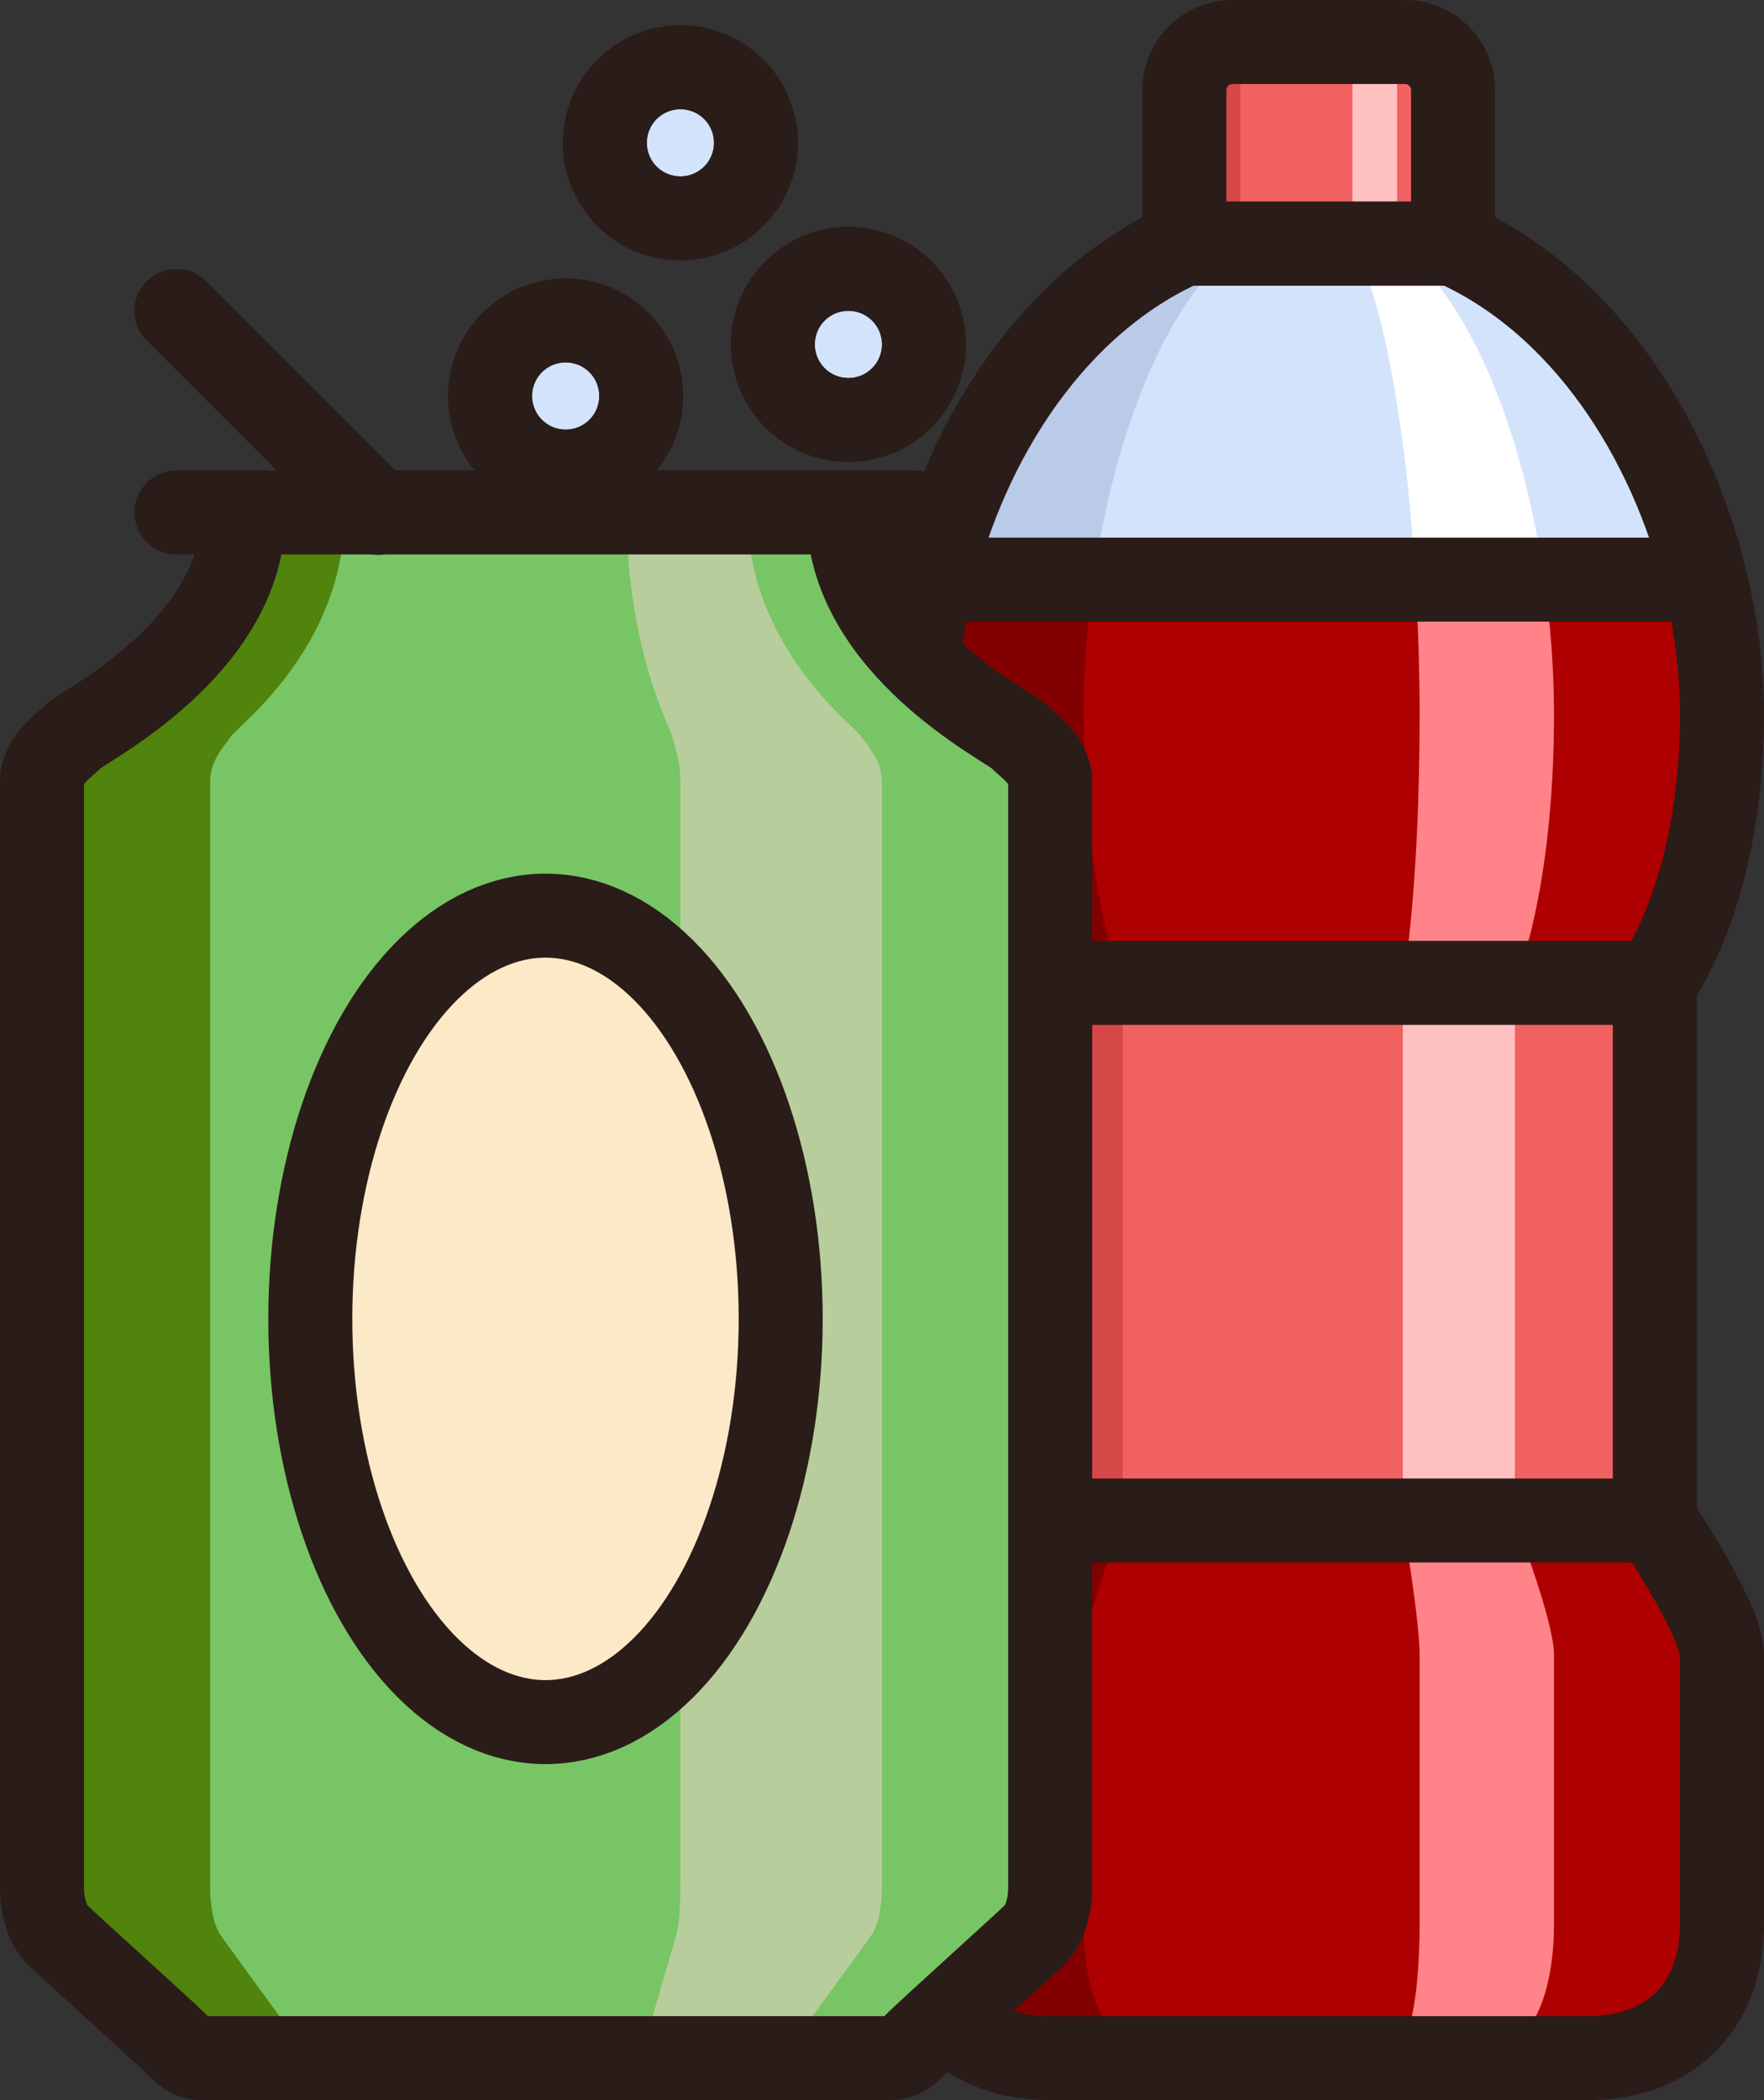 <?xml version="1.0" encoding="UTF-8"?><svg id="Layer_2" xmlns="http://www.w3.org/2000/svg" viewBox="0 0 105 125"><rect x="0" y="0" width="105" height="125" fill="#333333" stroke="none"/><defs><style>.cls-1{fill:#f26161;}.cls-2{fill:#fff;}.cls-3{fill:#ffc0c0;}.cls-4{fill:#fce9c7;}.cls-5{fill:#ff8388;}.cls-6{fill:#830000;}.cls-7{fill:#b8cd9c;}.cls-8{fill:#bacae9;}.cls-9{fill:#d64747;}.cls-10{fill:#d4e3fc;}.cls-11{fill:#ae0000;}.cls-12{fill:#2a1c18;}.cls-13{fill:#50840c;}.cls-14{fill:#78c565;}.cls-15{fill:none;stroke:#2a1c18;stroke-linecap:round;stroke-miterlimit:10;stroke-width:5px;}</style></defs><g id="_격리_모드"><path class="cls-1" d="m86.5,14.5h-16V5.36c0-1.58,1.28-2.86,2.86-2.86h13.14v12Z"/><path class="cls-11" d="m58.5,90.5s-4,5.92-4,8v16c0,5,3.18,8,8,8h32c4.83,0,8-3,8-8v-16c0-2.08-4-8-4-8"/><path class="cls-10" d="m101.5,34.5c-2.06-8.43-7.25-16.55-15-20h-16c-7.75,3.45-12.94,11.57-15,20"/><path class="cls-11" d="m98.5,58.5s4-5.21,4-16c0-2.6-.34-5.32-1-8h-46c-.66,2.68-1,5.4-1,8,0,10.79,4,16,4,16"/><rect class="cls-1" x="58.5" y="58.5" width="40" height="32"/><path class="cls-9" d="m73.83,2.5h-.47c-1.58,0-2.86,1.28-2.86,2.86v9.14h3.33V2.5Z"/><path class="cls-6" d="m64.5,114.5v-16c0-2.08,2.33-8,2.33-8h-8.33s-4,5.92-4,8v16c0,5,3.18,8,8,8h6.67c-2.81,0-4.67-3-4.67-8Z"/><path class="cls-8" d="m73.83,14.5h-3.33c-7.75,3.45-12.94,11.57-15,20h9.58c1.2-8.43,4.23-16.55,8.75-20Z"/><path class="cls-6" d="m64.5,42.5c0-2.6.2-5.32.58-8h-9.58c-.66,2.68-1,5.4-1,8,0,10.79,4,16,4,16h8.33s-2.33-5.21-2.33-16Z"/><rect class="cls-9" x="58.5" y="58.5" width="8.33" height="32"/><rect class="cls-3" x="80.5" y="2.5" width="2.66" height="12"/><path class="cls-5" d="m83.5,90.5s1,5.92,1,8v16c0,5-.79,8-2,8h5.33c2.82,0,4.67-3,4.67-8v-16c0-2.08-2.33-8-2.33-8h-6.67Z"/><path class="cls-2" d="m84.25,34.5h7.67c-1.2-8.43-4.23-16.55-8.75-20h-2.66c1.94,3.45,3.24,11.57,3.75,20Z"/><path class="cls-5" d="m84.5,42.5c0,10.79-1,16-1,16h6.67s2.33-5.21,2.33-16c0-2.6-.2-5.32-.58-8h-7.67c.16,2.68.25,5.4.25,8Z"/><rect class="cls-3" x="83.5" y="58.5" width="6.67" height="32"/><path class="cls-15" d="m86.5,14.5h-16V5.36c0-1.58,1.28-2.86,2.86-2.86h10.27c1.58,0,2.86,1.28,2.86,2.86v9.14Z"/><path class="cls-15" d="m58.5,90.5s-4,5.92-4,8v16c0,5,3.18,8,8,8h32c4.83,0,8-3,8-8v-16c0-2.08-4-8-4-8"/><path class="cls-15" d="m101.5,34.5c-2.06-8.43-7.25-16.55-15-20h-16c-7.75,3.45-12.94,11.57-15,20"/><path class="cls-15" d="m98.5,58.5s4-5.21,4-16c0-2.6-.34-5.32-1-8h-46c-.66,2.68-1,5.4-1,8,0,10.79,4,16,4,16"/><rect class="cls-15" x="58.5" y="58.5" width="40" height="32"/><path class="cls-14" d="m50.5,30.53c0,7.97,9.53,12.69,10.12,13.28s1.87,1.44,1.87,2.7v65.86c0,1.06-.31,2.18-.87,2.75-.56.56-6.41,5.84-6.94,6.37-.53.53-.94,1.01-1.69,1.01H12c-.75,0-1.16-.48-1.69-1.01s-6.37-5.81-6.94-6.37c-.56-.56-.87-1.69-.87-2.75V46.51c0-1.26,1.28-2.11,1.87-2.7.59-.59,10.12-5.31,10.12-13.28h36Z"/><path class="cls-13" d="m17.71,121.49c-.36-.53-4.25-5.81-4.62-6.37-.37-.56-.58-1.69-.58-2.75V46.51c0-1.26.85-2.11,1.25-2.7.4-.59,6.75-5.31,6.75-13.28h-6c0,7.97-9.53,12.69-10.12,13.28-.59.59-1.87,1.44-1.87,2.7v65.86c0,1.06.31,2.18.87,2.75.56.56,6.41,5.84,6.94,6.37s.94,1.01,1.69,1.01h6.83c-.5,0-.77-.48-1.12-1.01Z"/><path class="cls-7" d="m51.25,43.81c-.4-.59-6.75-5.31-6.75-13.28h-7.2c0,7.97,2.54,12.69,2.7,13.28.16.59.5,1.44.5,2.7v65.86c0,1.06-.08,2.18-.23,2.75-.15.56-1.71,5.84-1.85,6.37-.14.53-.25,1.01-.45,1.01h8.2c.5,0,.77-.48,1.12-1.01.36-.53,4.25-5.81,4.62-6.37.37-.56.58-1.69.58-2.75V46.51c0-1.26-.85-2.11-1.25-2.7Z"/><circle class="cls-10" cx="40.5" cy="8.5" r="2"/><circle class="cls-10" cx="50.5" cy="20.5" r="2"/><circle class="cls-10" cx="33.67" cy="23.57" r="2"/><ellipse class="cls-4" cx="32.47" cy="78.5" rx="14" ry="24"/><path class="cls-15" d="m14.5,30.53c0,7.97-9.53,12.69-10.12,13.28-.59.59-1.88,1.44-1.88,2.7v65.86c0,1.06.32,2.18.88,2.75.56.56,6.41,5.84,6.94,6.37.53.53.94,1.01,1.69,1.01h40.99c.75,0,1.16-.48,1.69-1.01.53-.53,6.37-5.81,6.94-6.37.56-.56.88-1.69.88-2.75V46.51c0-1.26-1.29-2.11-1.88-2.7-.59-.59-10.12-5.31-10.12-13.28"/><line class="cls-15" x1="10.5" y1="18.5" x2="22.53" y2="30.53"/><line class="cls-15" x1="10.5" y1="30.5" x2="54.43" y2="30.5"/><path class="cls-12" d="m40.5,6.5c1.11,0,2,.89,2,2s-.89,2-2,2-2-.89-2-2,.89-2,2-2m0-5c-3.86,0-7,3.14-7,7s3.14,7,7,7,7-3.14,7-7-3.14-7-7-7h0Z"/><path class="cls-12" d="m50.5,18.5c1.11,0,2,.9,2,2s-.89,2-2,2-2-.89-2-2,.89-2,2-2m0-5c-3.86,0-7,3.14-7,7s3.14,7,7,7,7-3.14,7-7-3.14-7-7-7h0Z"/><path class="cls-12" d="m33.67,21.57c1.11,0,2,.89,2,2s-.89,2-2,2-2-.89-2-2,.89-2,2-2m0-5c-3.86,0-7,3.14-7,7s3.14,7,7,7,7-3.14,7-7-3.14-7-7-7h0Z"/><ellipse class="cls-15" cx="32.47" cy="78.5" rx="14" ry="24"/></g></svg>